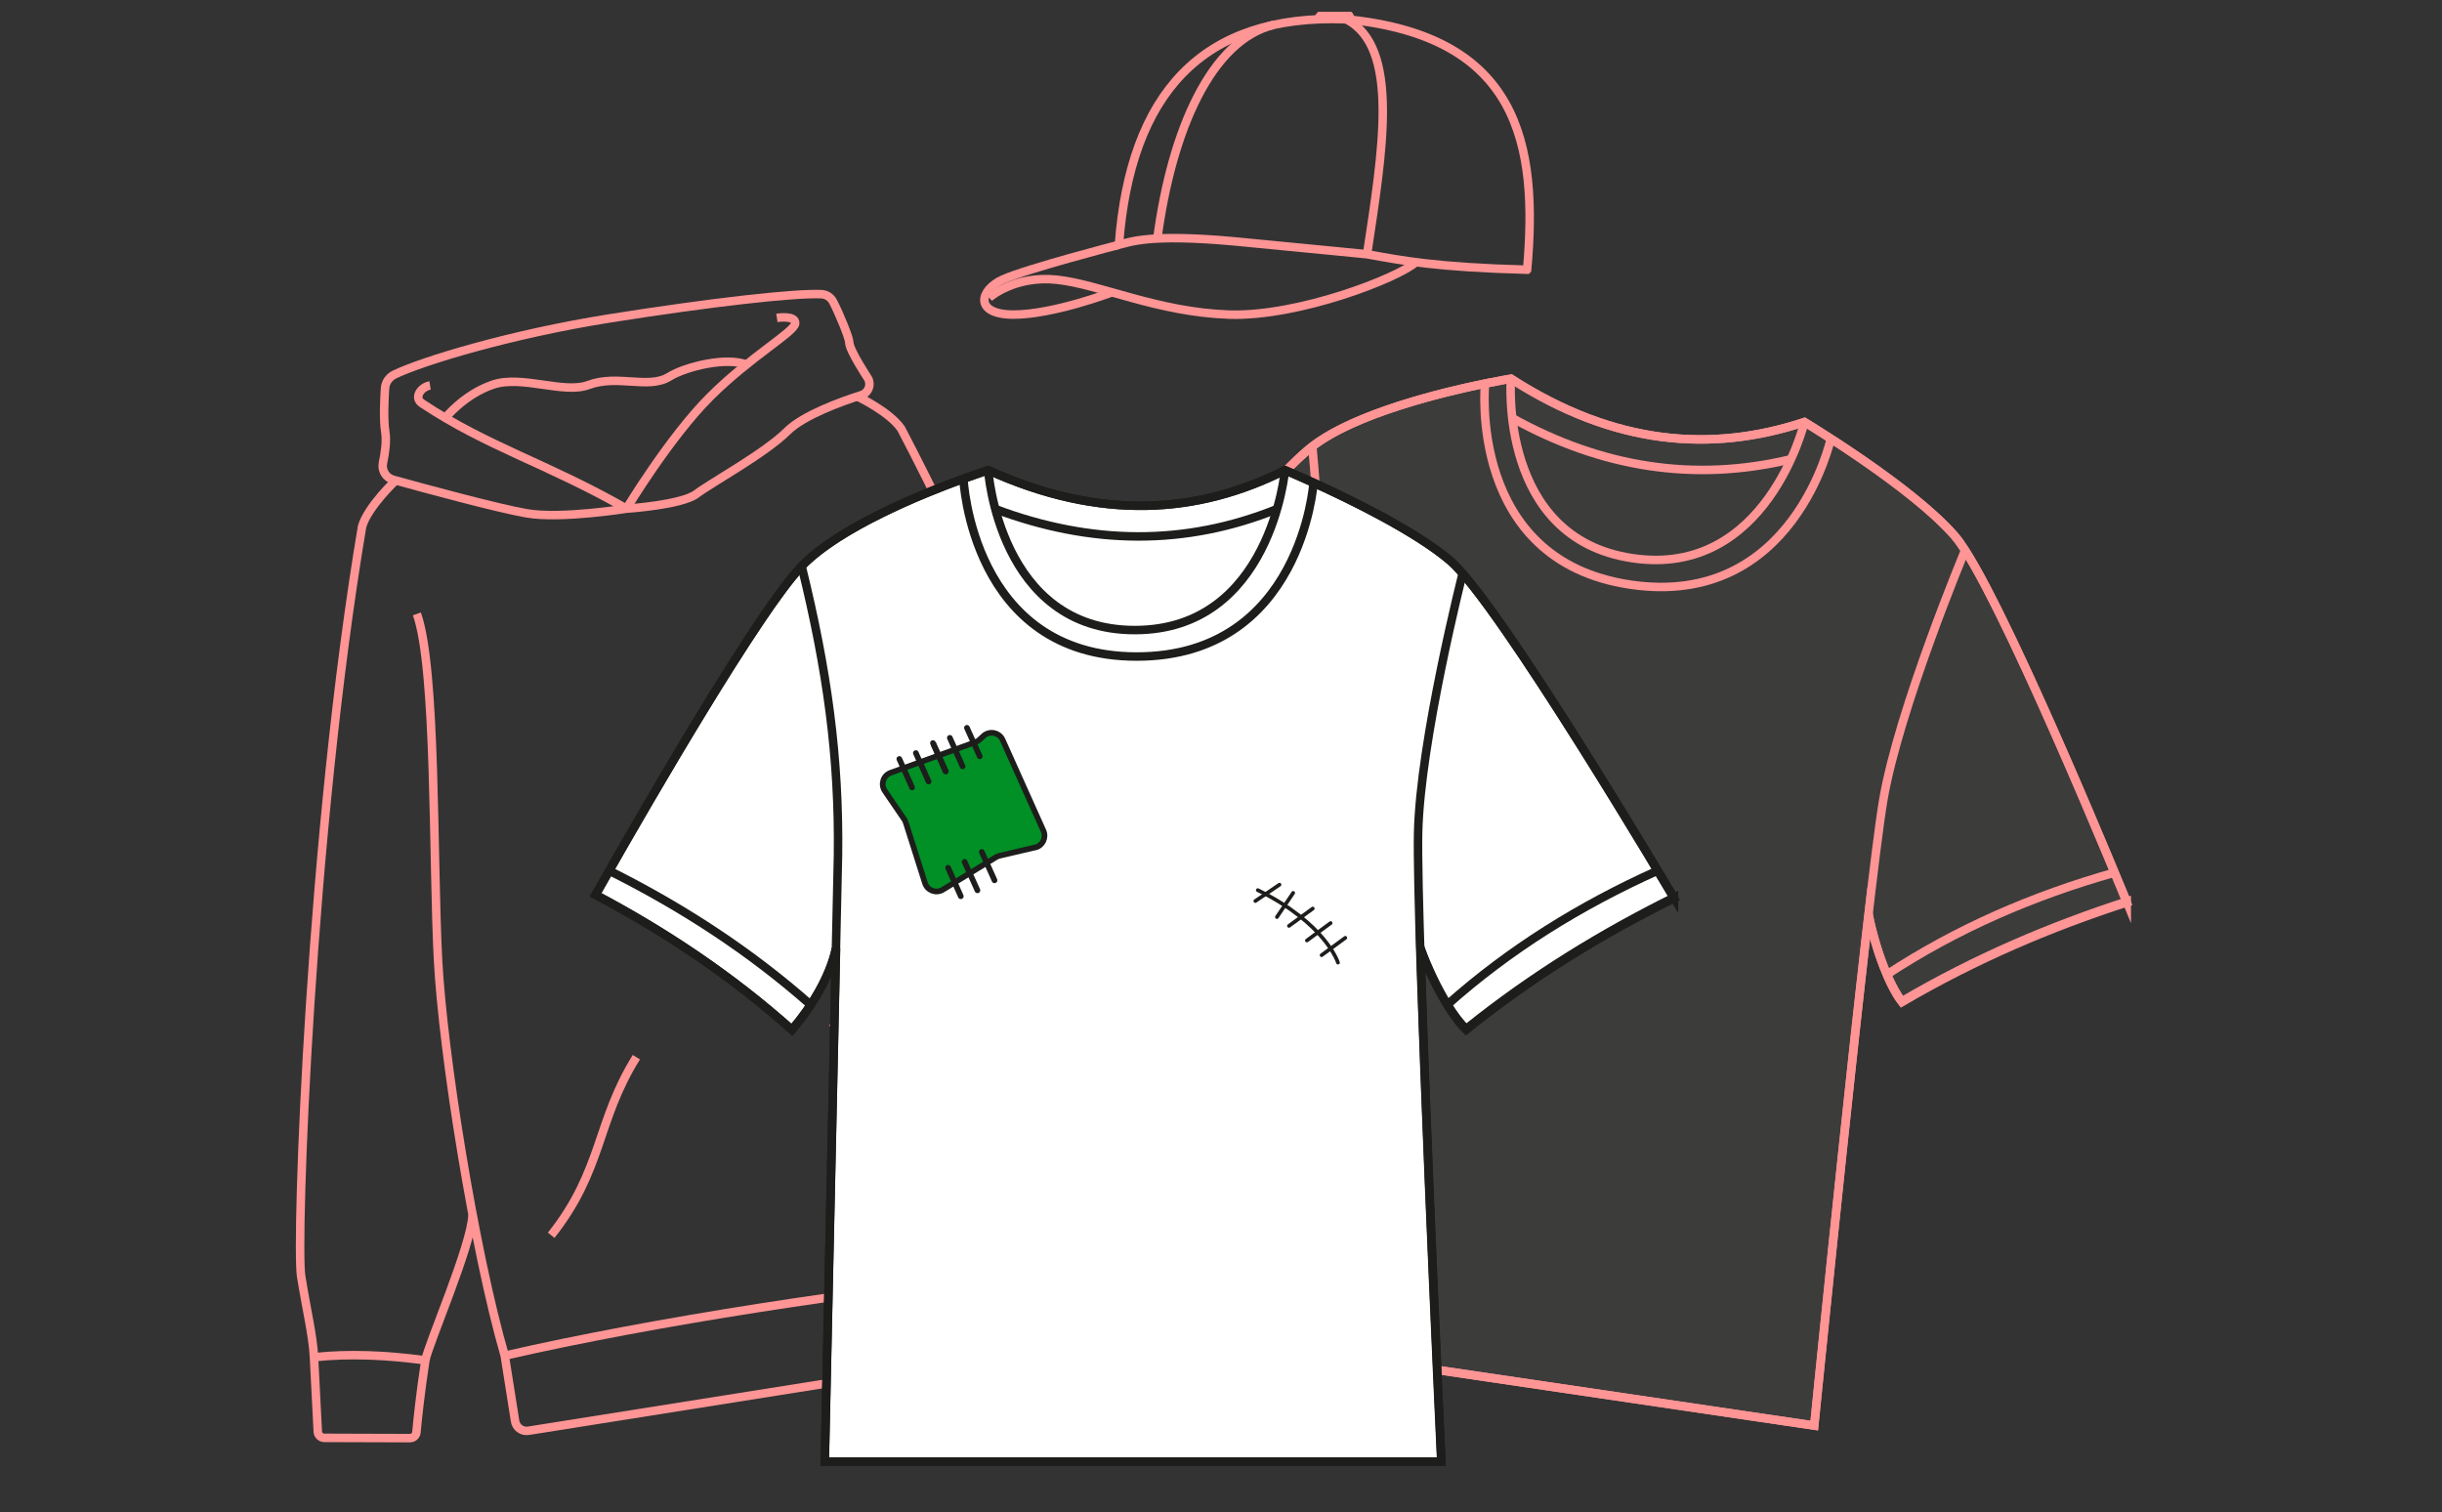 <svg width="415" height="257" viewBox="0 0 415 257" fill="none" xmlns="http://www.w3.org/2000/svg">
<rect x="0" y="0" width="415" height="257" fill="#333333" stroke="none"/>
<g clip-path="url(#clip0_87_35583)">
<path d="M67.236 81.656C67.236 81.656 62.545 86.062 61.538 89.46C52.757 141.466 50.261 211.139 51.178 216.898C52.096 222.656 53.163 226.896 53.358 230.655L54.005 243.315C54.035 243.901 54.516 244.352 55.103 244.367L69.672 244.412C70.243 244.412 70.724 243.976 70.769 243.42C70.95 241.405 71.446 236.609 72.288 231.211C72.679 228.7 80.121 211.681 80.302 206.493" stroke="#FF9595" stroke-width="1.443" stroke-miterlimit="10"/>
<path d="M53.357 230.657C59.356 230.025 65.701 230.296 72.302 231.198" stroke="#FF9595" stroke-width="1.443" stroke-miterlimit="10"/>
<path d="M145.795 67.434C145.795 67.434 151.132 69.945 153.147 72.861C177.609 119.591 201.395 185.099 202.312 190.842C203.229 196.586 203.515 200.976 204.492 204.6L207.8 216.823C207.95 217.395 207.635 217.981 207.078 218.161L193.231 222.717C192.69 222.897 192.103 222.627 191.878 222.116C191.081 220.266 189.126 215.846 186.646 210.975C185.488 208.704 174.708 197.503 172.933 192.647" stroke="#FF9595" stroke-width="1.443" stroke-miterlimit="10"/>
<path d="M205.064 206.703C199.17 207.966 193.652 210.101 187.668 213.018" stroke="#FF9595" stroke-width="1.443" stroke-miterlimit="10"/>
<path d="M106.464 86.452C92.782 78.649 82.994 76.032 71.733 68.56C70.229 67.568 71.567 65.748 73.086 65.508" stroke="#FF9595" stroke-width="1.443" stroke-miterlimit="10"/>
<path d="M106.463 86.453C106.463 86.453 95.337 88.228 89.579 87.25C84.647 86.408 72.047 82.98 66.83 81.537C65.567 81.191 64.816 79.928 65.086 78.65C65.417 77.087 65.733 74.997 65.477 73.403C65.146 71.358 65.312 67.9 65.432 66.021C65.492 64.998 66.109 64.111 67.026 63.66C71.687 61.39 86.632 56.819 103.501 54.128C121.032 51.346 135.03 49.798 139.571 49.993C140.428 50.023 141.194 50.519 141.585 51.286C142.698 53.436 144.337 57.481 144.322 58.157C144.292 59.465 147.524 64.337 147.524 64.337C148.111 65.419 147.569 66.772 146.397 67.148C142.953 68.246 136.564 70.546 133.812 73.267C129.978 77.072 120.852 82.048 118.356 83.942C115.86 85.837 106.463 86.453 106.463 86.453V86.453Z" stroke="#FF9595" stroke-width="1.443" stroke-miterlimit="10"/>
<path d="M106.463 86.455C106.463 86.455 113.845 74.217 120.731 67.376C127.617 60.535 135 56.43 135.135 54.971C135.27 53.513 132.023 54.024 132.023 54.024" stroke="#FF9595" stroke-width="1.443" stroke-miterlimit="10"/>
<path d="M75.67 71.044C75.67 71.044 78.812 67.06 83.744 65.376C88.675 63.692 95.787 67 99.997 65.436C104.973 63.572 110.206 66.218 113.739 64.023C116.521 62.294 123.542 60.595 126.91 61.993" stroke="#FF9595" stroke-width="1.443" stroke-miterlimit="10"/>
<path d="M70.846 104.329C74.168 113.666 73.537 145.856 74.439 163.117C75.266 178.979 80.573 212.417 85.776 230.399L87.535 241.525C87.7 242.593 88.707 243.329 89.79 243.164L172.814 229.978C173.852 229.813 174.588 228.866 174.468 227.813C174.167 225.227 173.747 220.296 174.032 215.048C174.468 207.395 170.724 157.854 166.83 148.457C162.816 138.745 149.856 96.436 150.126 87.926" stroke="#FF9595" stroke-width="1.443" stroke-miterlimit="10"/>
<path d="M141.404 173.781C151.914 185.163 150.425 190.576 160.649 199.927" stroke="#FF9595" stroke-width="1.443" stroke-miterlimit="10"/>
<path d="M108.147 179.672C101.321 190.617 102.449 198.887 93.668 209.938" stroke="#FF9595" stroke-width="1.443" stroke-miterlimit="10"/>
<path d="M85.775 230.401C111.019 224.612 146.021 219.23 173.776 216.523" stroke="#FF9595" stroke-width="1.443" stroke-miterlimit="10"/>
<path d="M361.429 153.221C348.528 157.401 335.764 162.799 323.224 170.166C322.367 169.068 321.51 167.49 320.698 165.625C319.405 162.663 318.278 158.98 317.556 155.401C313.872 187.065 308.324 242.29 308.324 242.29L204.672 226.984L219.316 140.983C218.203 144.005 216.114 147.117 213.663 149.853C212.46 151.207 211.167 152.469 209.889 153.582C200.913 142.832 190.915 133.856 180.225 126.008C180.225 126.008 181.307 124.624 183.111 122.294C191.336 111.784 214.851 82.15 223.03 75.865C230.352 70.242 245.041 66.694 252.393 65.19C255.085 64.634 256.784 64.363 256.784 64.363C274.435 75.73 290.914 76.933 306.671 71.731C306.671 71.731 308.475 72.813 311.166 74.557C317.045 78.361 327.179 85.307 332.185 91.066C332.711 91.667 333.298 92.494 333.974 93.531C342.529 106.928 361.429 153.236 361.429 153.236V153.221Z" fill="#3C3C3B" stroke="#FF9595" stroke-width="1.443" stroke-miterlimit="10"/>
<path d="M317.527 155.492C318.714 161.31 321 167.475 323.21 170.316C335.749 162.964 348.514 157.551 361.429 153.372C361.429 153.372 339.478 99.455 332.171 91.066C324.864 82.661 306.641 71.731 306.641 71.731C290.899 76.918 274.406 75.73 256.754 64.363C256.754 64.363 232.999 68.182 223.016 75.865C213.032 83.548 180.195 126.008 180.195 126.008C190.87 133.856 200.884 142.832 209.845 153.582C213.769 150.184 217.603 145.553 219.272 141.043" stroke="#FF9595" stroke-width="1.443" stroke-miterlimit="10"/>
<path d="M333.959 93.518C333.959 93.518 322.667 120.551 320.051 135.962C317.435 151.358 308.309 242.276 308.309 242.276L204.656 226.97L221.947 125.347C224.593 108.914 224.743 94.014 223.014 75.852" stroke="#FF9595" stroke-width="1.443" stroke-miterlimit="10"/>
<path d="M256.769 64.348C256.769 64.348 254.589 91.501 277.442 94.869C300.296 98.252 306.656 71.715 306.656 71.715" stroke="#FF9595" stroke-width="1.443" stroke-miterlimit="10"/>
<path d="M252.377 65.156C252.377 65.156 249.295 95.257 277.065 99.361C304.835 103.466 311.135 74.538 311.135 74.538" stroke="#FF9595" stroke-width="1.443" stroke-miterlimit="10"/>
<path d="M256.996 71.055C272.167 79.459 287.923 82 304.357 78.046" stroke="#FF9595" stroke-width="1.443" stroke-miterlimit="10"/>
<path d="M183.096 122.262C194.598 130.306 204.867 139.417 213.647 149.821" stroke="#FF9595" stroke-width="1.443" stroke-miterlimit="10"/>
<path d="M359.339 148.305C345.447 152.229 332.471 157.867 320.639 165.64" stroke="#FF9595" stroke-width="1.443" stroke-miterlimit="10"/>
<path d="M224.083 3.278C224.083 3.278 223.948 2 226.91 2C229.872 2 229.405 3.278 229.405 3.278" stroke="#FF9595" stroke-width="1.443" stroke-miterlimit="10"/>
<path d="M259.522 45.826C261.432 24.416 258.064 6.133 228.761 3.277C204.223 2.329 192.09 15.966 190.15 41.601C192.12 41.135 195.187 39.707 209.561 41C225.844 42.564 232.309 43.21 232.309 43.21C238.353 44.293 244.006 45.42 259.507 45.841L259.522 45.826Z" stroke="#FF9595" stroke-width="1.443" stroke-miterlimit="10"/>
<path d="M228.76 3.277C237.991 7.938 234.954 25.785 232.323 43.196" stroke="#FF9595" stroke-width="1.443" stroke-miterlimit="10"/>
<path d="M196.689 40.476C199.155 21.983 205.906 6.813 216.446 4.227" stroke="#FF9595" stroke-width="1.443" stroke-miterlimit="10"/>
<path d="M190.149 41.602C190.149 41.602 174.467 45.676 170.423 47.495C166.378 49.33 165.521 53.464 172.257 53.464C178.993 53.464 188.976 49.675 188.976 49.675" stroke="#FF9595" stroke-width="1.443" stroke-miterlimit="10"/>
<path d="M240.608 44.551C237.692 47.212 220.702 53.858 208.884 53.467C196.676 53.061 186.918 48.325 179.641 47.543C172.364 46.746 168.094 50.595 168.094 50.595" stroke="#FF9595" stroke-width="1.443" stroke-miterlimit="10"/>
<path d="M284.479 152.534C272.331 158.563 260.483 165.765 249.162 174.876C248.154 173.914 247.072 172.486 246.004 170.757C244.305 168.02 242.636 164.532 241.388 161.104C242.366 192.964 244.967 248.398 244.967 248.398H140.172L142.081 161.179C141.42 164.337 139.811 167.72 137.781 170.787C136.789 172.305 135.691 173.734 134.594 175.027C124.144 165.705 112.928 158.292 101.23 152.083C101.23 152.083 102.087 150.549 103.546 147.993C110.146 136.386 129.076 103.64 136.247 96.227C142.667 89.597 156.695 83.928 163.732 81.373C166.318 80.44 167.957 79.914 167.957 79.914C187.081 88.574 203.56 87.356 218.385 79.914C218.385 79.914 220.324 80.726 223.256 82.049C229.631 84.951 240.682 90.349 246.47 95.31C247.072 95.821 247.778 96.558 248.59 97.49C259.01 109.488 284.479 152.549 284.479 152.549V152.534Z" fill="white" stroke="#1D1D1B" stroke-width="1.443" stroke-miterlimit="10"/>
<path d="M241.372 161.194C243.402 166.787 246.559 172.531 249.16 175.027C260.497 165.915 272.33 158.698 284.493 152.684C284.493 152.684 254.904 102.557 246.454 95.31C238.004 88.063 218.368 79.914 218.368 79.914C203.544 87.356 187.065 88.574 167.94 79.914C167.94 79.914 144.997 87.161 136.231 96.212C127.466 105.263 101.199 152.068 101.199 152.068C112.912 158.277 124.128 165.69 134.562 175.012C137.945 171.087 141.057 165.93 142.05 161.224" stroke="#1D1D1B" stroke-width="1.443" stroke-miterlimit="10"/>
<path d="M248.56 97.49C248.56 97.49 241.343 125.891 240.998 141.513C240.652 157.134 244.922 248.398 244.922 248.398H140.157L142.412 145.347C142.622 128.703 140.593 113.938 136.232 96.227" stroke="#1D1D1B" stroke-width="1.443" stroke-miterlimit="10"/>
<path d="M167.941 79.914C167.941 79.914 169.746 107.083 192.855 107.083C215.964 107.083 218.369 79.914 218.369 79.914" stroke="#1D1D1B" stroke-width="1.443" stroke-miterlimit="10"/>
<path d="M163.73 81.359C163.73 81.359 165.084 111.58 193.154 111.58C221.225 111.58 223.225 82.036 223.225 82.036" stroke="#1D1D1B" stroke-width="1.443" stroke-miterlimit="10"/>
<path d="M169.142 86.516C185.38 92.605 201.348 92.83 217.014 86.516" stroke="#1D1D1B" stroke-width="1.443" stroke-miterlimit="10"/>
<path d="M103.531 147.977C116.086 154.246 127.573 161.764 137.781 170.785" stroke="#1D1D1B" stroke-width="1.443" stroke-miterlimit="10"/>
<path d="M281.681 147.977C268.526 153.885 256.497 161.358 245.928 170.785" stroke="#1D1D1B" stroke-width="1.443" stroke-miterlimit="10"/>
<path d="M175.897 144.024L169.868 145.437C169.658 145.482 169.447 145.572 169.267 145.678L160.216 151.211C159.073 151.902 157.599 151.346 157.194 150.083L153.931 139.799C153.871 139.603 153.781 139.423 153.675 139.258L150.368 134.416C149.616 133.304 150.097 131.785 151.36 131.334L165.764 126.132C166.034 126.042 166.275 125.891 166.47 125.696L167.117 125.095C168.139 124.132 169.823 124.463 170.394 125.756L177.326 141.197C177.852 142.37 177.175 143.738 175.927 144.039L175.897 144.024Z" fill="#009026" stroke="#1D1D1B" stroke-width="0.962" stroke-miterlimit="10"/>
<path d="M161.119 147.477L163.284 152.318" stroke="#1D1D1B" stroke-width="0.962" stroke-miterlimit="10" stroke-linecap="round"/>
<path d="M163.93 146.473L166.11 151.314" stroke="#1D1D1B" stroke-width="0.962" stroke-miterlimit="10" stroke-linecap="round"/>
<path d="M166.848 144.789L169.013 149.615" stroke="#1D1D1B" stroke-width="0.962" stroke-miterlimit="10" stroke-linecap="round"/>
<path d="M158.608 126.402L160.773 131.229" stroke="#1D1D1B" stroke-width="0.962" stroke-miterlimit="10"/>
<path d="M161.418 125.398L163.583 130.24" stroke="#1D1D1B" stroke-width="0.962" stroke-miterlimit="10" stroke-linecap="round"/>
<path d="M164.323 123.695L166.503 128.537" stroke="#1D1D1B" stroke-width="0.962" stroke-miterlimit="10" stroke-linecap="round"/>
<path d="M152.834 128.988L154.999 133.83" stroke="#1D1D1B" stroke-width="0.962" stroke-miterlimit="10" stroke-linecap="round"/>
<path d="M155.645 127.984L157.81 132.826" stroke="#1D1D1B" stroke-width="0.962" stroke-miterlimit="10" stroke-linecap="round"/>
<path d="M158.549 126.281L160.729 131.123" stroke="#1D1D1B" stroke-width="0.962" stroke-miterlimit="10" stroke-linecap="round"/>
<path d="M227.376 163.595C227.376 163.595 225.331 156.98 213.754 151.281" stroke="#1D1D1B" stroke-width="0.631" stroke-miterlimit="10" stroke-linecap="round"/>
<path d="M228.625 159.387L224.596 162.334" stroke="#1D1D1B" stroke-width="0.631" stroke-miterlimit="10" stroke-linecap="round"/>
<path d="M226.129 156.875L222.1 159.837" stroke="#1D1D1B" stroke-width="0.631" stroke-miterlimit="10" stroke-linecap="round"/>
<path d="M223.093 154.41L219.049 157.357" stroke="#1D1D1B" stroke-width="0.631" stroke-miterlimit="10" stroke-linecap="round"/>
<path d="M219.768 151.75L217.002 155.855" stroke="#1D1D1B" stroke-width="0.631" stroke-miterlimit="10" stroke-linecap="round"/>
<path d="M217.439 150.352L213.334 153.133" stroke="#1D1D1B" stroke-width="0.631" stroke-miterlimit="10" stroke-linecap="round"/>
</g>
<defs>
<clipPath id="clip0_87_35583">
<rect width="322" height="255" fill="white" transform="translate(47 2)"/>
</clipPath>
</defs>
</svg>
